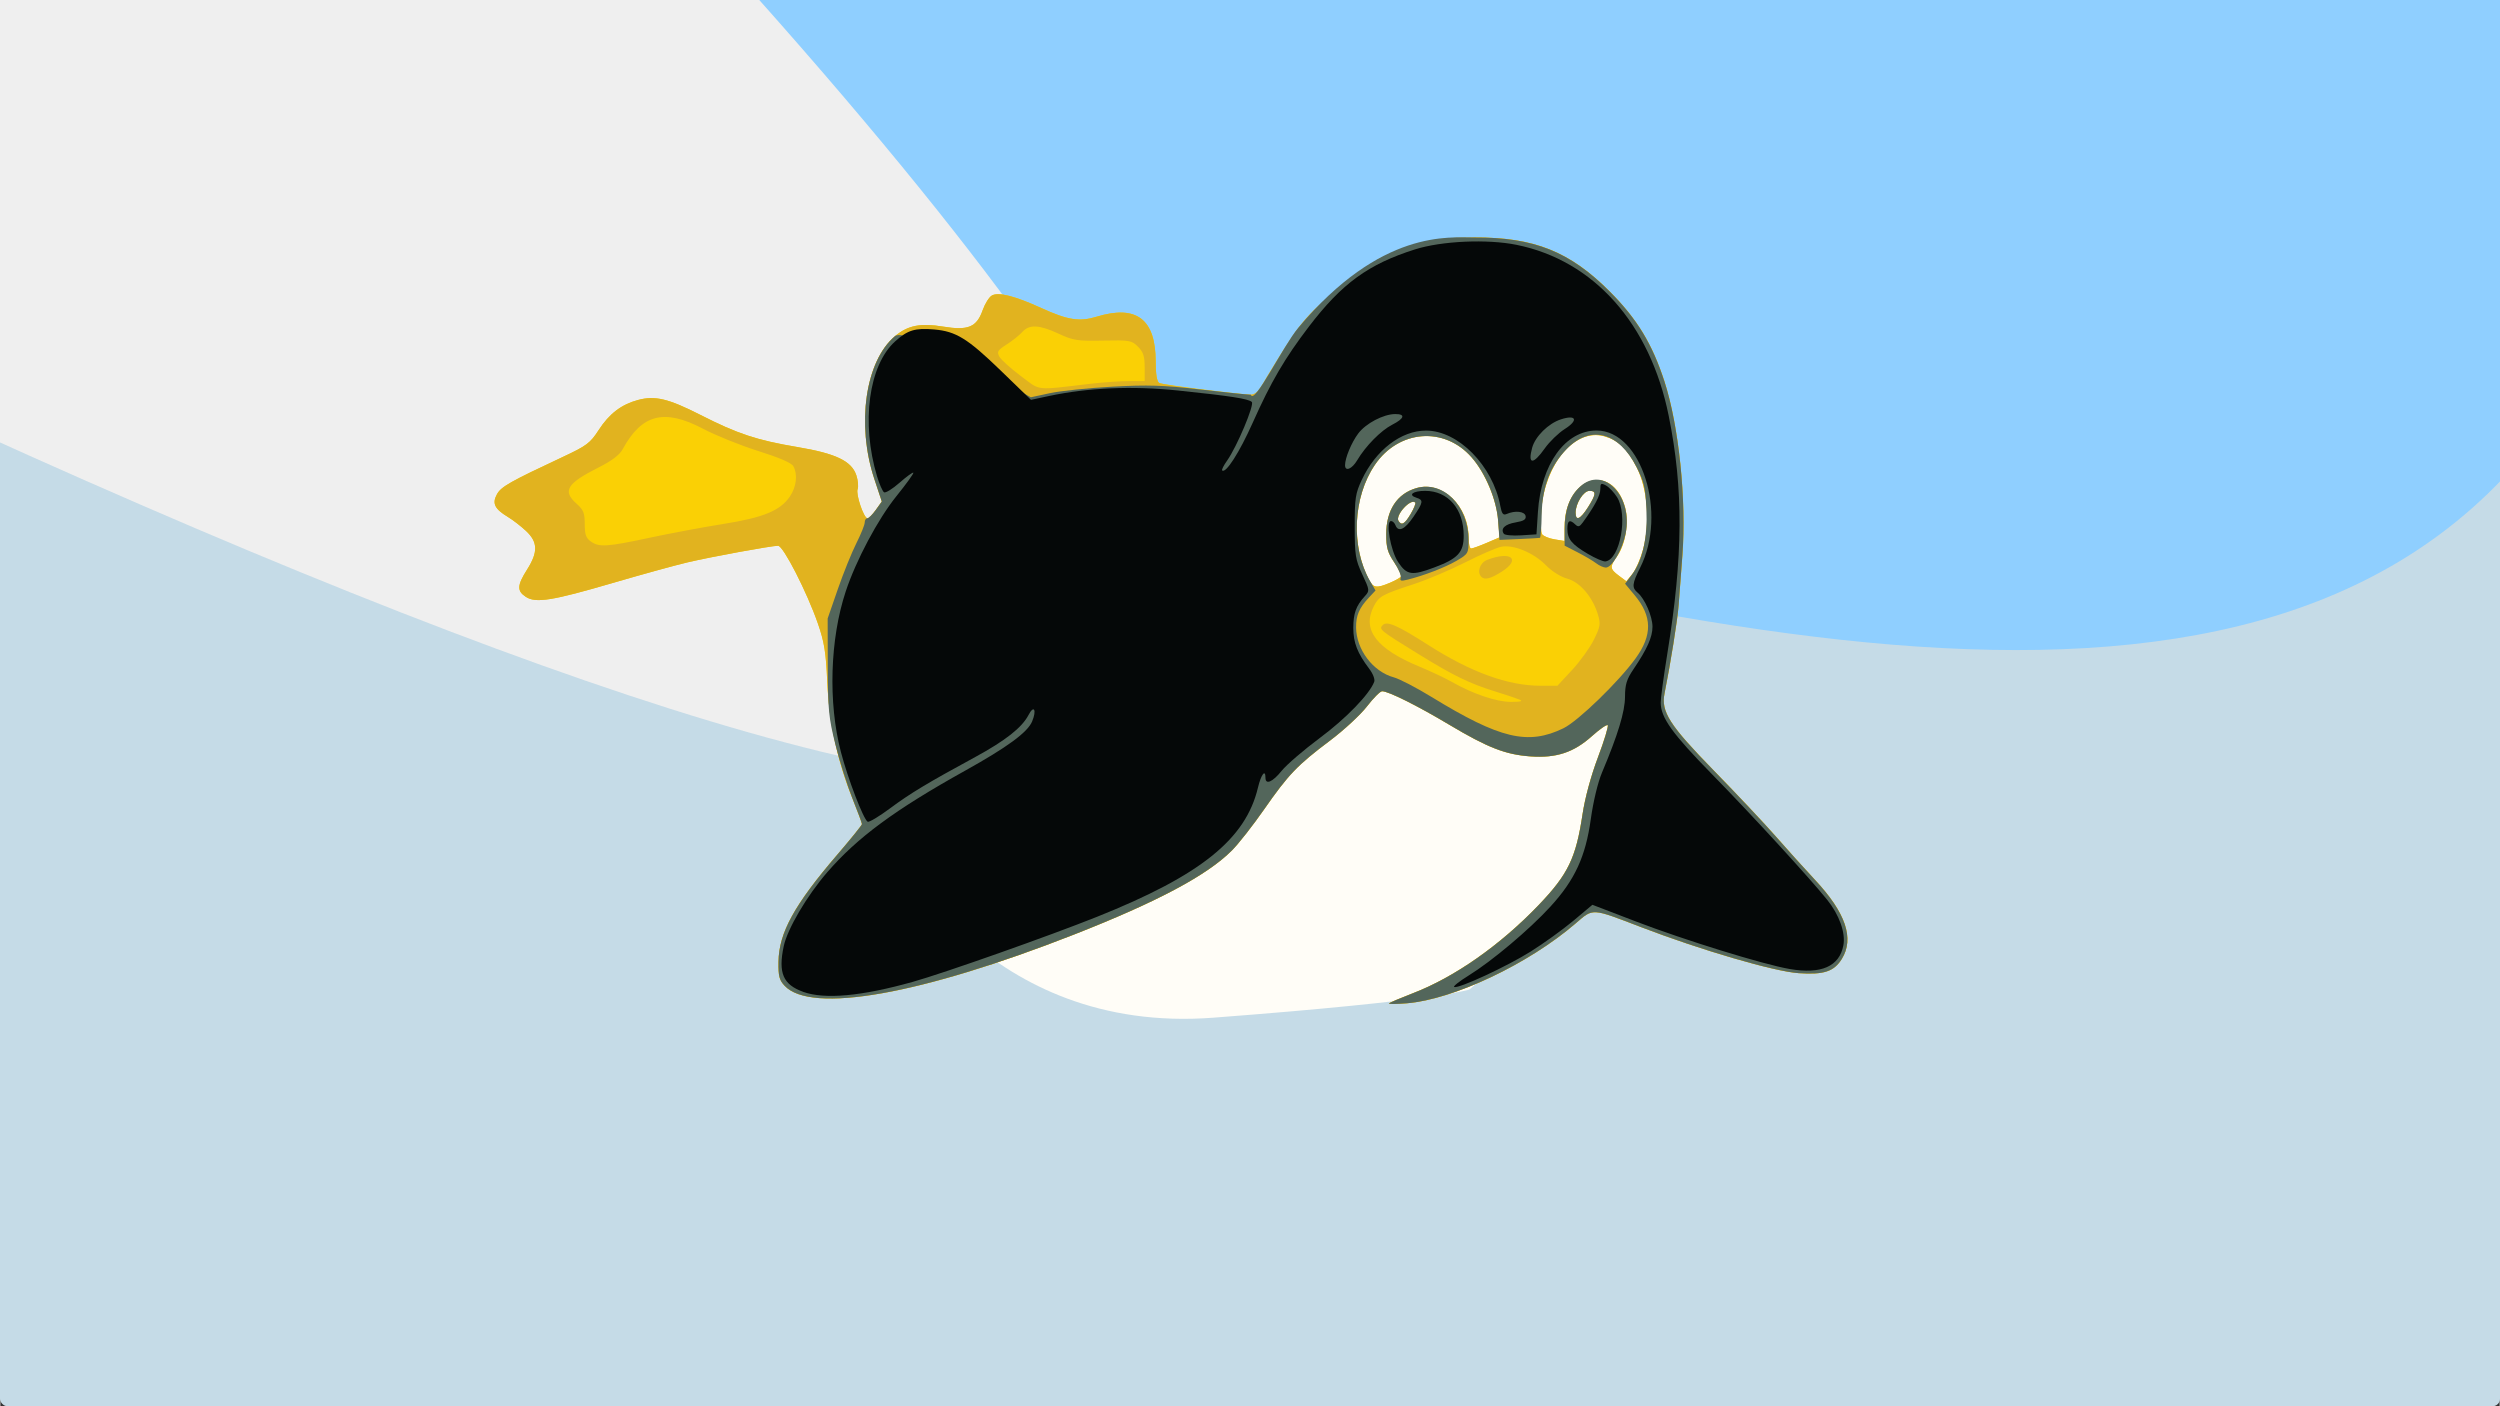 <?xml version="1.0" encoding="UTF-8" standalone="no"?>
<svg
   xmlns:dc="http://purl.org/dc/elements/1.1/"
   xmlns:cc="http://creativecommons.org/ns#"
   xmlns:rdf="http://www.w3.org/1999/02/22-rdf-syntax-ns#"
   xmlns:svg="http://www.w3.org/2000/svg"
   xmlns="http://www.w3.org/2000/svg"
   xmlns:sodipodi="http://sodipodi.sourceforge.net/DTD/sodipodi-0.dtd"
   xmlns:inkscape="http://www.inkscape.org/namespaces/inkscape"
   height="1080"
   width="1920"
   version="1.1"
   viewBox="0 0 507.884 285.768"
   id="svg19"
   sodipodi:docname="tuxracer-banner.svg"
   inkscape:version="0.92.5 (0.92.5+68)">
  <rect x="0" y="0" width="507.884" height="285.768" fill="#333333" stroke="none"/>
  <sodipodi:namedview
     pagecolor="#ffffff"
     bordercolor="#666666"
     borderopacity="1"
     objecttolerance="10"
     gridtolerance="10"
     guidetolerance="10"
     inkscape:pageopacity="0"
     inkscape:pageshadow="2"
     inkscape:window-width="1859"
     inkscape:window-height="1056"
     id="namedview21"
     showgrid="false"
     inkscape:zoom="0.36786989"
     inkscape:cx="487.01794"
     inkscape:cy="758.08453"
     inkscape:window-x="61"
     inkscape:window-y="24"
     inkscape:window-maximized="1"
     inkscape:current-layer="svg19">
    <sodipodi:guide
       position="0,0"
       orientation="0,1920"
       id="guide4859"
       inkscape:locked="false" />
    <sodipodi:guide
       position="507.884,0"
       orientation="-1080,0"
       id="guide4861"
       inkscape:locked="false" />
    <sodipodi:guide
       position="507.884,285.768"
       orientation="0,-1920"
       id="guide4863"
       inkscape:locked="false" />
    <sodipodi:guide
       position="0,285.768"
       orientation="1080,0"
       id="guide4865"
       inkscape:locked="false" />
  </sodipodi:namedview>
  <defs
     id="defs7">
    <radialGradient
       id="a"
       gradientUnits="userSpaceOnUse"
       cy="146.2"
       cx="253.9"
       gradientTransform="matrix(.945 0 0 .982 13.93 6.405)"
       r="107.3">
      <stop
         style="stop-color:#111"
         offset="0"
         id="stop2" />
      <stop
         style="stop-color:#111;stop-opacity:0"
         offset="1"
         id="stop4" />
    </radialGradient>
    <clipPath
       clipPathUnits="userSpaceOnUse"
       id="clipPath4793">
      <rect
         style="color:#000000;clip-rule:nonzero;display:inline;overflow:visible;visibility:visible;opacity:1;isolation:auto;mix-blend-mode:normal;color-interpolation:sRGB;color-interpolation-filters:linearRGB;solid-color:#000000;solid-opacity:1;vector-effect:none;fill:#0b0725;fill-opacity:1;fill-rule:nonzero;stroke:none;stroke-width:0.265;stroke-linecap:round;stroke-linejoin:round;stroke-miterlimit:4;stroke-dasharray:none;stroke-dashoffset:0;stroke-opacity:1;marker:none;paint-order:stroke fill markers;color-rendering:auto;image-rendering:auto;shape-rendering:auto;text-rendering:auto;enable-background:accumulate"
         id="rect4795"
         width="144.758"
         height="103.626"
         x="-4.272"
         y="116.359"
         rx="1.524" />
    </clipPath>
    <clipPath
       clipPathUnits="userSpaceOnUse"
       id="clipPath4797">
      <rect
         style="color:#000000;clip-rule:nonzero;display:inline;overflow:visible;visibility:visible;opacity:1;isolation:auto;mix-blend-mode:normal;color-interpolation:sRGB;color-interpolation-filters:linearRGB;solid-color:#000000;solid-opacity:1;vector-effect:none;fill:#0b0725;fill-opacity:1;fill-rule:nonzero;stroke:none;stroke-width:0.265;stroke-linecap:round;stroke-linejoin:round;stroke-miterlimit:4;stroke-dasharray:none;stroke-dashoffset:0;stroke-opacity:1;marker:none;paint-order:stroke fill markers;color-rendering:auto;image-rendering:auto;shape-rendering:auto;text-rendering:auto;enable-background:accumulate"
         id="rect4799"
         width="144.758"
         height="103.626"
         x="-4.272"
         y="116.359"
         rx="1.524" />
    </clipPath>
    <clipPath
       clipPathUnits="userSpaceOnUse"
       id="clipPath4801">
      <rect
         style="color:#000000;clip-rule:nonzero;display:inline;overflow:visible;visibility:visible;opacity:1;isolation:auto;mix-blend-mode:normal;color-interpolation:sRGB;color-interpolation-filters:linearRGB;solid-color:#000000;solid-opacity:1;vector-effect:none;fill:#0b0725;fill-opacity:1;fill-rule:nonzero;stroke:none;stroke-width:0.265;stroke-linecap:round;stroke-linejoin:round;stroke-miterlimit:4;stroke-dasharray:none;stroke-dashoffset:0;stroke-opacity:1;marker:none;paint-order:stroke fill markers;color-rendering:auto;image-rendering:auto;shape-rendering:auto;text-rendering:auto;enable-background:accumulate"
         id="rect4803"
         width="144.758"
         height="103.626"
         x="-4.272"
         y="116.359"
         rx="1.524" />
    </clipPath>
    <clipPath
       clipPathUnits="userSpaceOnUse"
       id="clipPath4805">
      <rect
         style="color:#000000;clip-rule:nonzero;display:inline;overflow:visible;visibility:visible;opacity:1;isolation:auto;mix-blend-mode:normal;color-interpolation:sRGB;color-interpolation-filters:linearRGB;solid-color:#000000;solid-opacity:1;vector-effect:none;fill:#0b0725;fill-opacity:1;fill-rule:nonzero;stroke:none;stroke-width:0.265;stroke-linecap:round;stroke-linejoin:round;stroke-miterlimit:4;stroke-dasharray:none;stroke-dashoffset:0;stroke-opacity:1;marker:none;paint-order:stroke fill markers;color-rendering:auto;image-rendering:auto;shape-rendering:auto;text-rendering:auto;enable-background:accumulate"
         id="rect4807"
         width="144.758"
         height="103.626"
         x="-4.272"
         y="116.359"
         rx="1.524" />
    </clipPath>
    <clipPath
       clipPathUnits="userSpaceOnUse"
       id="clipPath4809">
      <rect
         style="color:#000000;clip-rule:nonzero;display:inline;overflow:visible;visibility:visible;opacity:1;isolation:auto;mix-blend-mode:normal;color-interpolation:sRGB;color-interpolation-filters:linearRGB;solid-color:#000000;solid-opacity:1;vector-effect:none;fill:#0b0725;fill-opacity:1;fill-rule:nonzero;stroke:none;stroke-width:0.265;stroke-linecap:round;stroke-linejoin:round;stroke-miterlimit:4;stroke-dasharray:none;stroke-dashoffset:0;stroke-opacity:1;marker:none;paint-order:stroke fill markers;color-rendering:auto;image-rendering:auto;shape-rendering:auto;text-rendering:auto;enable-background:accumulate"
         id="rect4811"
         width="144.758"
         height="103.626"
         x="-4.272"
         y="116.359"
         rx="1.524" />
    </clipPath>
    <clipPath
       clipPathUnits="userSpaceOnUse"
       id="clipPath4813">
      <rect
         style="color:#000000;clip-rule:nonzero;display:inline;overflow:visible;visibility:visible;opacity:1;isolation:auto;mix-blend-mode:normal;color-interpolation:sRGB;color-interpolation-filters:linearRGB;solid-color:#000000;solid-opacity:1;vector-effect:none;fill:#0b0725;fill-opacity:1;fill-rule:nonzero;stroke:none;stroke-width:0.265;stroke-linecap:round;stroke-linejoin:round;stroke-miterlimit:4;stroke-dasharray:none;stroke-dashoffset:0;stroke-opacity:1;marker:none;paint-order:stroke fill markers;color-rendering:auto;image-rendering:auto;shape-rendering:auto;text-rendering:auto;enable-background:accumulate"
         id="rect4815"
         width="144.758"
         height="103.626"
         x="-4.272"
         y="116.359"
         rx="1.524" />
    </clipPath>
    <clipPath
       clipPathUnits="userSpaceOnUse"
       id="clipPath4821">
      <rect
         style="color:#000000;clip-rule:nonzero;display:inline;overflow:visible;visibility:visible;opacity:1;isolation:auto;mix-blend-mode:normal;color-interpolation:sRGB;color-interpolation-filters:linearRGB;solid-color:#000000;solid-opacity:1;vector-effect:none;fill:#0b0725;fill-opacity:1;fill-rule:nonzero;stroke:none;stroke-width:0.265;stroke-linecap:round;stroke-linejoin:round;stroke-miterlimit:4;stroke-dasharray:none;stroke-dashoffset:0;stroke-opacity:1;marker:none;paint-order:stroke fill markers;color-rendering:auto;image-rendering:auto;shape-rendering:auto;text-rendering:auto;enable-background:accumulate"
         id="rect4823"
         width="144.758"
         height="103.626"
         x="-4.272"
         y="116.359"
         rx="1.524" />
    </clipPath>
  </defs>
  <g
     id="g4773"
     transform="translate(41.96,43.486)">
    <rect
       style="color:#000000;clip-rule:nonzero;display:inline;overflow:visible;visibility:visible;opacity:1;isolation:auto;mix-blend-mode:normal;color-interpolation:sRGB;color-interpolation-filters:linearRGB;solid-color:#000000;solid-opacity:1;vector-effect:none;fill:#c5dbe7;fill-opacity:1;fill-rule:nonzero;stroke:none;stroke-width:0.265;stroke-linecap:round;stroke-linejoin:round;stroke-miterlimit:4;stroke-dasharray:none;stroke-dashoffset:0;stroke-opacity:1;marker:none;paint-order:stroke fill markers;color-rendering:auto;image-rendering:auto;shape-rendering:auto;text-rendering:auto;enable-background:accumulate"
       id="rect4867"
       width="508.032"
       height="285.768"
       x="-42.034"
       y="-43.486"
       rx="1.524" />
    <path
       style="fill:#8fcfff;fill-opacity:1;fill-rule:evenodd;stroke:none;stroke-width:0.265px;stroke-linecap:butt;stroke-linejoin:miter;stroke-opacity:1"
       d="m -85.957,-95.305 c 0,0 -67.752,101.367 -16.554,105.259 C 159.785,-7.872 503.874,250.678 506.774,-83.55 Z"
       id="path4883"
       inkscape:connector-curvature="0"
       sodipodi:nodetypes="cccc" />
    <path
       style="fill:#efefef;fill-opacity:1;fill-rule:evenodd;stroke:none;stroke-width:0.265px;stroke-linecap:butt;stroke-linejoin:miter;stroke-opacity:1"
       d="m -71.568,32.889 c 0,0 -9.155,-127.151 -9.155,-131.22 0,-4.069 151.599,10.02 151.599,10.02 C 312.005,164.678 188.067,153.814 -71.568,32.889 Z"
       id="path4892"
       inkscape:connector-curvature="0"
       sodipodi:nodetypes="cscc" />
    <g
       id="g4890"
       transform="matrix(1.227,0,0,1.227,-12.638,-39.968)">
      <path
         inkscape:connector-curvature="0"
         id="path4879"
         d="m 124.119,137.628 c 0,0 15.105,30.929 52.867,28.052 37.762,-2.877 42.437,-4.675 42.437,-4.675 l 23.017,-20.14 9.351,-39.92 V 66.06 l -59.7,-4.675 c 0,0 -32.727,62.217 -35.245,65.454 -2.517,3.237 -32.727,10.789 -32.727,10.789 z"
         style="fill:#fffdf7;fill-opacity:1;fill-rule:evenodd;stroke:none;stroke-width:0.265px;stroke-linecap:butt;stroke-linejoin:miter;stroke-opacity:1" />
      <path
         transform="matrix(1.718,0,0,1.718,52.654,-183.106)"
         clip-path="url(#clipPath4805)"
         sodipodi:nodetypes="ccsscssccsccccccssscsssccccscccccscccsccsccccccscccssccccscccsccccsccscssccccccscccccccsscccccccccccssc"
         inkscape:connector-curvature="0"
         id="path4781"
         d="m 89.304,201.642 c 0.073,-0.078 1.102,-0.515 2.287,-0.971 4.043,-1.555 8.437,-4.635 12.157,-8.522 2.828,-2.956 3.584,-4.523 4.217,-8.735 0.236,-1.575 0.815,-3.71 1.49,-5.501 0.607,-1.61 1.03,-3.002 0.939,-3.093 -0.091,-0.091 -0.769,0.377 -1.507,1.04 -1.767,1.588 -3.438,2.144 -5.924,1.97 -2.416,-0.169 -4.132,-0.838 -7.864,-3.065 -3.062,-1.828 -5.852,-3.218 -6.456,-3.218 -0.183,0 -0.843,0.661 -1.466,1.469 -0.623,0.808 -2.225,2.289 -3.559,3.292 -3.15,2.367 -4.007,3.263 -6.356,6.635 -1.071,1.538 -2.461,3.312 -3.089,3.943 -2.394,2.405 -7.197,4.964 -15.234,8.118 -14.762,5.792 -25.337,7.663 -27.894,4.936 -0.515,-0.549 -0.61,-0.924 -0.591,-2.314 0.04,-2.799 1.525,-5.497 5.712,-10.374 1.284,-1.496 2.335,-2.799 2.335,-2.895 0,-0.096 -0.412,-1.205 -0.916,-2.464 -1.464,-3.658 -2.26,-7.348 -2.433,-11.271 -0.124,-2.826 -0.284,-3.823 -0.896,-5.589 -1.049,-3.028 -3.341,-7.509 -3.841,-7.509 -0.646,0 -6.393,1.053 -8.717,1.597 -1.164,0.273 -4.379,1.158 -7.144,1.967 -5.94,1.739 -7.499,1.99 -8.459,1.36 -0.869,-0.57 -0.844,-1.106 0.125,-2.633 1.062,-1.675 1.038,-2.644 -0.091,-3.707 -0.487,-0.458 -1.28,-1.072 -1.763,-1.363 -1.282,-0.772 -1.539,-1.305 -1.054,-2.185 0.403,-0.731 1.238,-1.205 6.368,-3.607 2.287,-1.071 2.622,-1.323 3.44,-2.585 1.017,-1.57 2.188,-2.465 3.788,-2.896 1.642,-0.442 2.935,-0.133 6.033,1.445 3.578,1.822 5.425,2.433 9.35,3.094 3.706,0.624 5.214,1.349 5.668,2.725 0.161,0.488 0.215,1.088 0.121,1.334 -0.189,0.494 0.598,2.809 0.955,2.809 0.124,0 0.484,-0.365 0.802,-0.81 l 0.577,-0.81 -0.718,-2.167 c -1.747,-5.271 -0.868,-11.371 1.985,-13.771 1.236,-1.04 2.461,-1.284 4.636,-0.924 2.418,0.4 3.239,0.06 3.82,-1.583 0.223,-0.63 0.624,-1.267 0.891,-1.415 0.638,-0.353 2.209,0.046 4.764,1.21 2.558,1.166 3.676,1.341 5.335,0.834 3.839,-1.172 5.689,0.236 5.689,4.329 0,1.187 0.118,1.921 0.331,2.057 0.31,0.198 9.563,1.304 11.115,1.345 8.406,-11.86 8.217,-13.978 19.248,-15.369 5.796,-0.023 9.232,1.35 13.098,5.232 2.621,2.633 4.069,5.013 5.246,8.625 1.398,4.289 2.139,11.453 1.737,16.787 -0.132,1.746 -0.294,3.905 -0.361,4.796 -0.104,1.393 -0.782,5.639 -1.358,8.505 -0.357,1.776 0.459,3.054 4.771,7.47 2.202,2.256 4.89,5.113 5.973,6.35 1.083,1.237 2.772,3.109 3.754,4.159 2.967,3.176 3.81,5.651 2.593,7.619 -0.756,1.223 -1.733,1.546 -4.169,1.378 -2.352,-0.162 -9.392,-2.218 -15.144,-4.423 -4.887,-1.873 -4.625,-1.858 -6.35,-0.373 -4.549,3.915 -11.76,7.327 -16.273,7.7 -1.019,0.084 -1.793,0.089 -1.72,0.01 z m 0.082,-40.543 c 0.517,-0.216 1,-0.489 1.072,-0.606 0.072,-0.117 -0.217,-0.732 -0.643,-1.367 -0.639,-0.951 -0.775,-1.428 -0.775,-2.715 0,-2.316 1.047,-3.911 2.92,-4.448 2.472,-0.709 5.018,1.704 5.018,4.757 0,0.587 0.109,1.067 0.243,1.067 0.133,0 0.804,-0.241 1.491,-0.535 l 1.248,-0.535 -0.136,-1.7 c -0.157,-1.96 -1.251,-4.539 -2.554,-6.023 -2.635,-3.001 -7.021,-2.658 -9.326,0.729 -2.074,3.048 -2.323,7.688 -0.591,11.037 0.433,0.837 0.725,0.885 2.034,0.338 z m 24.411,-3.208 c 0.7,-2.586 0.443,-5.859 -0.623,-7.948 -0.913,-1.789 -1.768,-2.602 -3.13,-2.978 -2.809,-0.776 -5.691,2.613 -6.055,7.119 -0.088,1.091 -0.055,2.138 0.073,2.325 0.128,0.187 0.67,0.411 1.204,0.498 l 0.971,0.158 v -1.366 c 0,-4.818 4.616,-6.285 5.834,-1.854 0.389,1.417 0.028,3.566 -0.795,4.721 -0.705,0.99 -0.685,1.189 0.186,1.84 l 0.728,0.543 0.58,-0.705 c 0.319,-0.388 0.78,-1.446 1.026,-2.352 z m -22.392,-3.444 c 0.311,-0.528 0.507,-1.019 0.434,-1.091 -0.436,-0.436 -1.954,1.229 -1.617,1.774 0.297,0.48 0.6,0.305 1.183,-0.683 z m 17.079,-0.623 c 0.801,-1.27 0.83,-1.593 0.142,-1.593 -0.569,0 -1.33,1.204 -1.33,2.104 0,0.841 0.458,0.644 1.187,-0.511 z"
         style="fill:#fad005;stroke-width:0.265" />
      <path
         transform="matrix(1.718,0,0,1.718,52.654,-183.106)"
         clip-path="url(#clipPath4801)"
         sodipodi:nodetypes="ccsscssccsccccccssscsssccccscccccscccsccsccccccsccccccssccccscccscccccccccscccsccccscccccccccsccscssccccccscccccccssccccccccsccccscscccccccssccscsccccccscc"
         inkscape:connector-curvature="0"
         id="path4779"
         d="m 89.304,201.642 c 0.073,-0.078 1.102,-0.515 2.287,-0.971 4.043,-1.555 8.437,-4.635 12.157,-8.522 2.828,-2.956 3.584,-4.523 4.217,-8.735 0.236,-1.575 0.815,-3.71 1.49,-5.501 0.607,-1.61 1.03,-3.002 0.939,-3.093 -0.091,-0.091 -0.769,0.377 -1.507,1.04 -1.767,1.588 -3.438,2.144 -5.924,1.97 -2.416,-0.169 -4.132,-0.838 -7.864,-3.065 -3.062,-1.828 -5.852,-3.218 -6.456,-3.218 -0.183,0 -0.843,0.661 -1.466,1.469 -0.623,0.808 -2.225,2.289 -3.559,3.292 -3.15,2.367 -4.007,3.263 -6.356,6.635 -1.071,1.538 -2.461,3.312 -3.089,3.943 -2.394,2.405 -7.197,4.964 -15.234,8.118 -14.762,5.792 -25.337,7.663 -27.894,4.936 -0.515,-0.549 -0.61,-0.924 -0.591,-2.314 0.04,-2.799 1.525,-5.497 5.712,-10.374 1.284,-1.496 2.335,-2.799 2.335,-2.895 0,-0.096 -0.412,-1.205 -0.916,-2.464 -1.464,-3.658 -2.26,-7.348 -2.433,-11.271 -0.124,-2.826 -0.284,-3.823 -0.896,-5.589 -1.049,-3.028 -3.341,-7.509 -3.841,-7.509 -0.646,0 -6.393,1.053 -8.717,1.597 -1.164,0.273 -4.379,1.158 -7.144,1.967 -5.94,1.739 -7.499,1.99 -8.459,1.36 -0.869,-0.57 -0.844,-1.106 0.125,-2.633 1.062,-1.675 1.038,-2.644 -0.091,-3.707 -0.487,-0.458 -1.28,-1.072 -1.763,-1.363 -1.282,-0.772 -1.539,-1.305 -1.054,-2.185 0.403,-0.731 1.238,-1.205 6.368,-3.607 2.287,-1.071 2.622,-1.323 3.44,-2.585 1.017,-1.57 2.188,-2.465 3.788,-2.896 1.642,-0.442 2.935,-0.133 6.033,1.445 3.578,1.822 5.425,2.433 9.35,3.094 3.706,0.624 5.214,1.349 5.668,2.725 0.161,0.488 0.215,1.088 0.121,1.334 -0.189,0.494 0.598,2.809 0.955,2.809 0.124,0 0.484,-0.365 0.802,-0.81 l 0.577,-0.81 -0.718,-2.167 c -1.747,-5.271 -0.868,-11.371 1.985,-13.771 1.236,-1.04 2.461,-1.284 4.636,-0.924 2.418,0.4 3.239,0.06 3.82,-1.583 0.223,-0.63 0.624,-1.267 0.891,-1.415 0.638,-0.353 2.209,0.046 4.764,1.21 2.558,1.166 3.676,1.341 5.335,0.834 3.839,-1.172 5.689,0.236 5.689,4.329 0,1.187 0.118,1.921 0.331,2.057 0.31,0.198 7.157,1.082 8.709,1.123 0.601,0.016 0.85,-0.24 1.691,-1.744 3.822,-6.24 3.609,-6.007 10.735,-11.319 0.637,-0.355 2.23,-0.966 3.539,-1.358 2.017,-0.604 2.887,-0.715 5.689,-0.726 5.796,-0.023 9.232,1.35 13.098,5.232 2.621,2.633 4.069,5.013 5.246,8.625 1.398,4.289 2.139,11.453 1.737,16.787 -0.132,1.746 -0.294,3.905 -0.361,4.796 -0.104,1.393 -0.782,5.639 -1.358,8.505 -0.357,1.776 0.459,3.054 4.771,7.47 2.202,2.256 4.89,5.113 5.973,6.35 1.083,1.237 2.772,3.109 3.754,4.159 2.967,3.176 3.81,5.651 2.593,7.619 -0.756,1.223 -1.733,1.546 -4.169,1.378 -2.352,-0.162 -9.392,-2.218 -15.144,-4.423 -4.887,-1.873 -4.625,-1.858 -6.35,-0.373 -4.549,3.915 -11.76,7.327 -16.273,7.7 -1.019,0.084 -1.793,0.089 -1.72,0.01 z m 12.569,-29.294 c -0.291,-0.122 -1.351,-0.476 -2.356,-0.787 -2.434,-0.754 -3.985,-1.509 -7.304,-3.555 -3.812,-2.349 -3.906,-2.425 -3.506,-2.837 0.409,-0.421 1.401,0.016 4.412,1.939 4.08,2.607 7.666,3.909 10.761,3.909 h 1.666 l 1.413,-1.521 c 0.777,-0.837 1.724,-2.153 2.104,-2.924 0.616,-1.249 0.659,-1.512 0.391,-2.405 -0.51,-1.702 -1.737,-3.142 -2.957,-3.471 -0.638,-0.172 -1.479,-0.7 -2.058,-1.292 -1.183,-1.21 -3.138,-2.018 -4.315,-1.783 -0.458,0.092 -2.017,0.768 -3.464,1.504 -1.447,0.735 -3.697,1.685 -5,2.111 -2.994,0.978 -3.319,1.158 -3.807,2.103 -1.177,2.276 0.217,4.117 4.436,5.856 1.036,0.427 2.426,1.084 3.089,1.46 2.063,1.17 4.304,1.924 5.703,1.919 0.958,-0.004 1.177,-0.066 0.794,-0.226 z m -3.66,-11.826 c -0.452,-0.452 -0.145,-1.359 0.551,-1.632 2.305,-0.902 3.319,-0.071 1.394,1.143 -1.063,0.671 -1.623,0.812 -1.946,0.488 z m -8.826,0.577 c 0.517,-0.216 1,-0.489 1.072,-0.606 0.072,-0.117 -0.217,-0.732 -0.643,-1.367 -0.639,-0.951 -0.775,-1.428 -0.775,-2.715 0,-2.316 1.047,-3.911 2.92,-4.448 2.472,-0.709 5.018,1.704 5.018,4.757 0,0.587 0.109,1.067 0.243,1.067 0.133,0 0.804,-0.241 1.491,-0.535 l 1.248,-0.535 -0.136,-1.7 c -0.157,-1.96 -1.251,-4.539 -2.554,-6.023 -2.635,-3.001 -7.021,-2.658 -9.326,0.729 -2.074,3.048 -2.323,7.688 -0.591,11.037 0.433,0.837 0.725,0.885 2.034,0.338 z m 24.411,-3.208 c 0.7,-2.586 0.443,-5.859 -0.623,-7.948 -0.913,-1.789 -1.768,-2.602 -3.13,-2.978 -2.809,-0.776 -5.691,2.613 -6.055,7.119 -0.088,1.091 -0.055,2.138 0.073,2.325 0.128,0.187 0.67,0.411 1.204,0.498 l 0.971,0.158 v -1.366 c 0,-4.818 4.616,-6.285 5.834,-1.854 0.389,1.417 0.028,3.566 -0.795,4.721 -0.705,0.99 -0.685,1.189 0.186,1.84 l 0.728,0.543 0.58,-0.705 c 0.319,-0.388 0.78,-1.446 1.026,-2.352 z M 18.055,156.746 c 2.004,-0.428 5.191,-1.023 7.083,-1.324 3.872,-0.615 5.498,-1.287 6.417,-2.65 0.631,-0.936 0.766,-2.109 0.335,-2.913 -0.17,-0.318 -1.335,-0.824 -3.374,-1.465 -1.713,-0.539 -4.107,-1.503 -5.322,-2.143 -3.749,-1.975 -5.914,-1.427 -7.76,1.965 -0.303,0.557 -1.036,1.112 -2.322,1.76 -3.067,1.545 -3.506,2.263 -2.13,3.488 0.673,0.599 0.794,0.9 0.794,1.972 0,1.006 0.12,1.348 0.588,1.676 0.814,0.57 1.517,0.525 5.691,-0.365 z m 73.35,-2.299 c 0.311,-0.528 0.507,-1.019 0.434,-1.091 -0.436,-0.436 -1.954,1.229 -1.617,1.774 0.297,0.48 0.6,0.305 1.183,-0.683 z m 17.079,-0.623 c 0.801,-1.27 0.83,-1.593 0.142,-1.593 -0.569,0 -1.33,1.204 -1.33,2.104 0,0.841 0.458,0.644 1.187,-0.511 z M 60.595,141.9 c 1.164,-0.136 2.801,-0.249 3.638,-0.25 l 1.521,-0.002 v -1.335 c 0,-1.062 -0.132,-1.467 -0.644,-1.98 -0.608,-0.608 -0.798,-0.641 -3.374,-0.589 -2.48,0.05 -2.871,-0.011 -4.284,-0.667 -1.872,-0.869 -2.824,-0.912 -3.498,-0.158 -0.277,0.31 -0.953,0.849 -1.502,1.198 -0.868,0.552 -0.961,0.704 -0.711,1.17 0.158,0.295 1.083,1.131 2.056,1.859 1.982,1.481 1.268,1.402 6.797,0.754 z"
         style="fill:#e1b31f;stroke-width:0.265" />
      <path
         sodipodi:nodetypes="ccsscssccsccccccsssssccccssccsscccccscssccccscccsccccccccccccccscssccccccsccccscsssccccccccscccccssc"
         transform="matrix(1.718,0,0,1.718,52.654,-183.106)"
         clip-path="url(#clipPath4797)"
         inkscape:connector-curvature="0"
         id="path4777"
         d="m 89.304,201.642 c 0.073,-0.078 1.102,-0.515 2.287,-0.971 4.043,-1.555 8.437,-4.635 12.157,-8.522 2.828,-2.956 3.584,-4.523 4.217,-8.735 0.236,-1.575 0.815,-3.71 1.49,-5.501 0.607,-1.61 1.03,-3.002 0.939,-3.093 -0.091,-0.091 -0.769,0.377 -1.507,1.04 -1.767,1.588 -3.438,2.144 -5.924,1.97 -2.416,-0.169 -4.132,-0.838 -7.864,-3.065 -3.062,-1.828 -5.852,-3.218 -6.456,-3.218 -0.183,0 -0.843,0.661 -1.466,1.469 -0.623,0.808 -2.225,2.289 -3.559,3.292 -3.15,2.367 -4.007,3.263 -6.356,6.635 -1.071,1.538 -2.461,3.312 -3.089,3.943 -2.394,2.405 -7.197,4.964 -15.234,8.118 -14.762,5.792 -25.337,7.663 -27.894,4.936 -0.515,-0.549 -0.61,-0.924 -0.591,-2.314 0.04,-2.799 1.525,-5.497 5.712,-10.374 1.284,-1.496 2.335,-2.799 2.335,-2.895 0,-0.096 -0.413,-1.208 -0.919,-2.471 -0.505,-1.263 -1.244,-3.6 -1.642,-5.193 -0.647,-2.589 -0.725,-3.388 -0.735,-7.527 l -0.012,-4.63 0.978,-2.824 c 0.538,-1.553 1.342,-3.544 1.786,-4.425 0.444,-0.88 0.808,-1.783 0.808,-2.005 0,-0.222 0.111,-0.404 0.247,-0.404 0.136,0 0.506,-0.365 0.823,-0.81 l 0.577,-0.81 -0.718,-2.167 c -1.748,-5.274 -0.868,-11.371 1.989,-13.774 1.224,-1.03 13.091,5.894 13.091,5.894 l 1.852,-0.399 c 1.019,-0.219 3.725,-0.501 6.013,-0.626 3.446,-0.188 4.902,-0.142 8.467,0.271 2.368,0.274 4.564,0.502 4.879,0.506 0.339,1.039 3.09,-4.674 4.571,-6.442 8.002,-9.55 14.587,-8.707 16.951,-8.716 5.796,-0.023 9.232,1.35 13.098,5.232 2.621,2.633 4.069,5.013 5.246,8.625 1.398,4.289 2.139,11.453 1.737,16.787 -0.132,1.746 -0.294,3.905 -0.361,4.796 -0.104,1.393 -0.782,5.639 -1.358,8.505 -0.357,1.776 0.459,3.054 4.771,7.47 2.202,2.256 4.89,5.113 5.973,6.35 1.083,1.237 2.772,3.109 3.754,4.159 2.967,3.176 3.81,5.651 2.593,7.619 -0.756,1.223 -1.733,1.546 -4.169,1.378 -2.352,-0.162 -9.392,-2.218 -15.144,-4.423 -4.887,-1.873 -4.625,-1.858 -6.35,-0.373 -4.549,3.915 -11.76,7.327 -16.273,7.7 -1.019,0.084 -1.793,0.089 -1.72,0.01 z m 16.83,-26.53 c 1.394,-0.677 5.308,-4.469 6.944,-6.727 1.638,-2.262 1.61,-4.062 -0.098,-6.105 l -0.915,-1.095 0.635,-0.838 c 1.054,-1.392 1.552,-3.62 1.422,-6.367 -0.097,-2.049 -0.239,-2.653 -0.946,-4.036 -1.735,-3.392 -4.449,-4.097 -6.734,-1.75 -1.582,1.625 -2.368,3.677 -2.413,6.304 -0.021,1.227 -0.098,2.245 -0.171,2.263 -0.073,0.018 -0.98,0.07 -2.016,0.116 l -1.884,0.083 -0.129,-1.808 c -0.148,-2.073 -1.204,-4.612 -2.558,-6.155 -2.635,-3.001 -7.021,-2.658 -9.326,0.729 -2.136,3.137 -2.333,7.984 -0.457,11.21 l 0.522,0.898 -0.643,0.69 c -0.929,0.997 -1.237,1.713 -1.231,2.855 0.012,2.145 1.629,4.288 3.644,4.832 0.539,0.146 2.171,0.993 3.626,1.884 6.614,4.048 9.299,4.684 12.729,3.018 z M 90.436,160.625 c 0.077,-0.201 -0.206,-0.88 -0.628,-1.509 -0.632,-0.941 -0.768,-1.421 -0.768,-2.705 0,-2.316 1.047,-3.911 2.92,-4.448 2.57,-0.737 5.018,1.707 5.018,5.01 0,1.277 -0.037,1.342 -1.146,1.992 -1.102,0.646 -3.179,1.445 -4.775,1.837 -0.588,0.145 -0.729,0.104 -0.621,-0.178 z m 0.97,-6.178 c 0.311,-0.528 0.507,-1.019 0.434,-1.091 -0.436,-0.436 -1.954,1.229 -1.617,1.774 0.297,0.48 0.6,0.305 1.183,-0.683 z m 17.876,4.767 c -0.291,-0.225 -1.095,-0.7 -1.786,-1.054 l -1.257,-0.645 v -1.592 c 0,-1.847 0.474,-3.156 1.481,-4.089 2.247,-2.082 5.14,0.905 4.395,4.539 -0.319,1.556 -1.319,3.263 -1.906,3.256 -0.218,-0.003 -0.635,-0.189 -0.926,-0.415 z m -0.797,-5.39 c 0.801,-1.27 0.83,-1.593 0.142,-1.593 -0.569,0 -1.33,1.204 -1.33,2.104 0,0.841 0.458,0.644 1.187,-0.511 z"
         style="fill:#53665b;stroke-width:0.265" />
      <path
         transform="matrix(1.718,0,0,1.718,52.654,-183.106)"
         clip-path="url(#clipPath4793)"
         inkscape:connector-curvature="0"
         id="path4775"
         d="m 32.836,200.526 c -1.94,-0.691 -2.424,-1.824 -1.878,-4.394 0.355,-1.669 2.228,-4.855 4.187,-7.122 2.911,-3.367 6.531,-6.036 13.278,-9.791 4.095,-2.279 6.048,-3.713 6.482,-4.76 0.461,-1.114 0.175,-1.63 -0.346,-0.624 -0.631,1.216 -2.217,2.467 -5.14,4.056 -4.653,2.529 -6.26,3.497 -8.212,4.948 -1.059,0.787 -2.03,1.366 -2.158,1.287 -0.418,-0.258 -1.909,-4.146 -2.583,-6.739 -1.235,-4.746 -1.051,-10.859 0.467,-15.451 0.996,-3.013 3.113,-6.991 4.897,-9.201 0.953,-1.181 1.684,-2.195 1.625,-2.255 -0.059,-0.059 -0.66,0.378 -1.335,0.972 -0.675,0.594 -1.345,1.007 -1.489,0.918 -0.144,-0.089 -0.449,-0.782 -0.676,-1.54 -1.551,-5.162 -0.806,-10.703 1.748,-13.011 1.206,-1.09 1.907,-1.303 3.758,-1.146 2.101,0.178 3.232,0.877 6.411,3.956 l 2.921,2.829 1.712,-0.365 c 3.794,-0.809 8.047,-0.993 12.428,-0.538 5.07,0.526 6.842,0.801 7.15,1.109 0.269,0.269 -1.447,4.336 -2.383,5.651 -0.325,0.456 -0.539,0.881 -0.477,0.944 0.341,0.341 1.667,-1.725 2.943,-4.586 1.758,-3.942 3.093,-6.227 5.421,-9.277 3.173,-4.158 5.739,-6.024 10.233,-7.444 2.58,-0.815 6.963,-1.01 9.79,-0.436 7.451,1.513 12.866,7.598 14.661,16.473 1.436,7.101 1.399,13.502 -0.133,22.944 -0.35,2.16 -0.637,4.278 -0.637,4.707 0,1.453 1.109,2.997 5.014,6.978 3.735,3.808 9.284,9.86 11.032,12.032 1.169,1.452 1.789,3.193 1.564,4.392 -0.382,2.035 -2.132,2.808 -5.174,2.284 -2.559,-0.441 -10.152,-2.789 -14.868,-4.598 l -4.151,-1.593 -1.848,1.548 c -1.017,0.851 -2.866,2.185 -4.11,2.964 -2.317,1.45 -6.893,3.572 -7.365,3.415 -0.145,-0.048 0.481,-0.547 1.391,-1.109 2.243,-1.384 5.855,-4.427 7.875,-6.633 2.361,-2.578 3.398,-4.823 3.9,-8.439 0.235,-1.693 0.681,-3.55 1.082,-4.498 1.536,-3.639 2.212,-5.868 2.217,-7.304 0.004,-1.181 0.157,-1.68 0.811,-2.646 1.324,-1.955 1.837,-3.1 1.837,-4.101 0,-1.008 -0.747,-2.719 -1.436,-3.291 -0.567,-0.47 -0.526,-0.875 0.24,-2.387 2.663,-5.255 0.139,-13.236 -4.188,-13.24 -3.02,-0.003 -5.361,3.244 -5.66,7.848 l -0.14,2.161 -1.486,0.096 c -0.817,0.052 -1.564,-0.016 -1.66,-0.152 -0.344,-0.49 0.102,-0.921 1.135,-1.095 0.787,-0.133 1.03,-0.288 0.964,-0.615 -0.091,-0.454 -1.014,-0.553 -1.827,-0.197 -0.34,0.149 -0.469,-0.017 -0.614,-0.787 -0.728,-3.879 -4.057,-7.253 -7.158,-7.253 -2.4,0 -4.844,1.873 -6.191,4.746 -0.617,1.316 -0.688,1.781 -0.685,4.51 0.003,2.761 0.071,3.188 0.733,4.608 0.718,1.541 0.721,1.574 0.228,2.117 -0.837,0.921 -1.096,1.645 -1.096,3.061 0,1.399 0.401,2.428 1.524,3.904 0.373,0.491 0.583,1.036 0.491,1.275 -0.462,1.204 -2.715,3.53 -5.238,5.408 -1.554,1.157 -3.211,2.583 -3.683,3.169 -0.874,1.087 -1.562,1.382 -1.562,0.669 0,-0.873 -0.422,-0.319 -0.723,0.948 -1.182,4.976 -5.524,8.463 -15.504,12.453 -4.682,1.872 -14.751,5.427 -17.773,6.276 -4.928,1.384 -8.478,1.709 -10.56,0.967 z M 86.246,149.275 c 0.805,-1.362 2.287,-2.866 3.371,-3.419 1.187,-0.606 1.305,-1.036 0.283,-1.028 -1.139,0.009 -2.842,0.909 -3.566,1.884 -0.652,0.878 -1.263,2.35 -1.263,3.045 0,0.648 0.671,0.373 1.176,-0.482 z m 18.075,-1.133 c 0.457,-0.648 1.327,-1.492 1.934,-1.875 1.347,-0.85 1.108,-1.418 -0.389,-0.924 -1.204,0.397 -2.464,1.647 -2.76,2.737 -0.443,1.63 0.091,1.657 1.216,0.061 z m -14.133,10.953 c -0.74,-1.118 -1.228,-3.953 -0.681,-3.953 0.148,0 0.338,0.179 0.421,0.397 0.274,0.714 0.911,0.419 1.738,-0.807 0.957,-1.418 0.987,-1.616 0.28,-1.84 -0.841,-0.267 -0.336,-0.66 0.848,-0.66 2.215,0 3.715,1.746 3.715,4.325 0,1.607 -0.556,2.206 -2.836,3.06 -2.172,0.813 -2.649,0.741 -3.485,-0.521 z m 18.3,-0.783 c -1.572,-0.925 -1.985,-1.43 -1.985,-2.427 0,-0.806 0.231,-0.93 0.764,-0.412 0.273,0.266 0.416,0.227 0.725,-0.198 1.139,-1.568 1.687,-2.607 1.687,-3.196 0,-0.583 0.063,-0.625 0.543,-0.368 0.299,0.16 0.781,0.67 1.072,1.134 1.071,1.707 0.302,5.975 -1.114,6.191 -0.203,0.031 -0.964,-0.294 -1.692,-0.723 z"
         style="fill:#050808;stroke-width:0.265" />
    </g>
  </g>
</svg>

